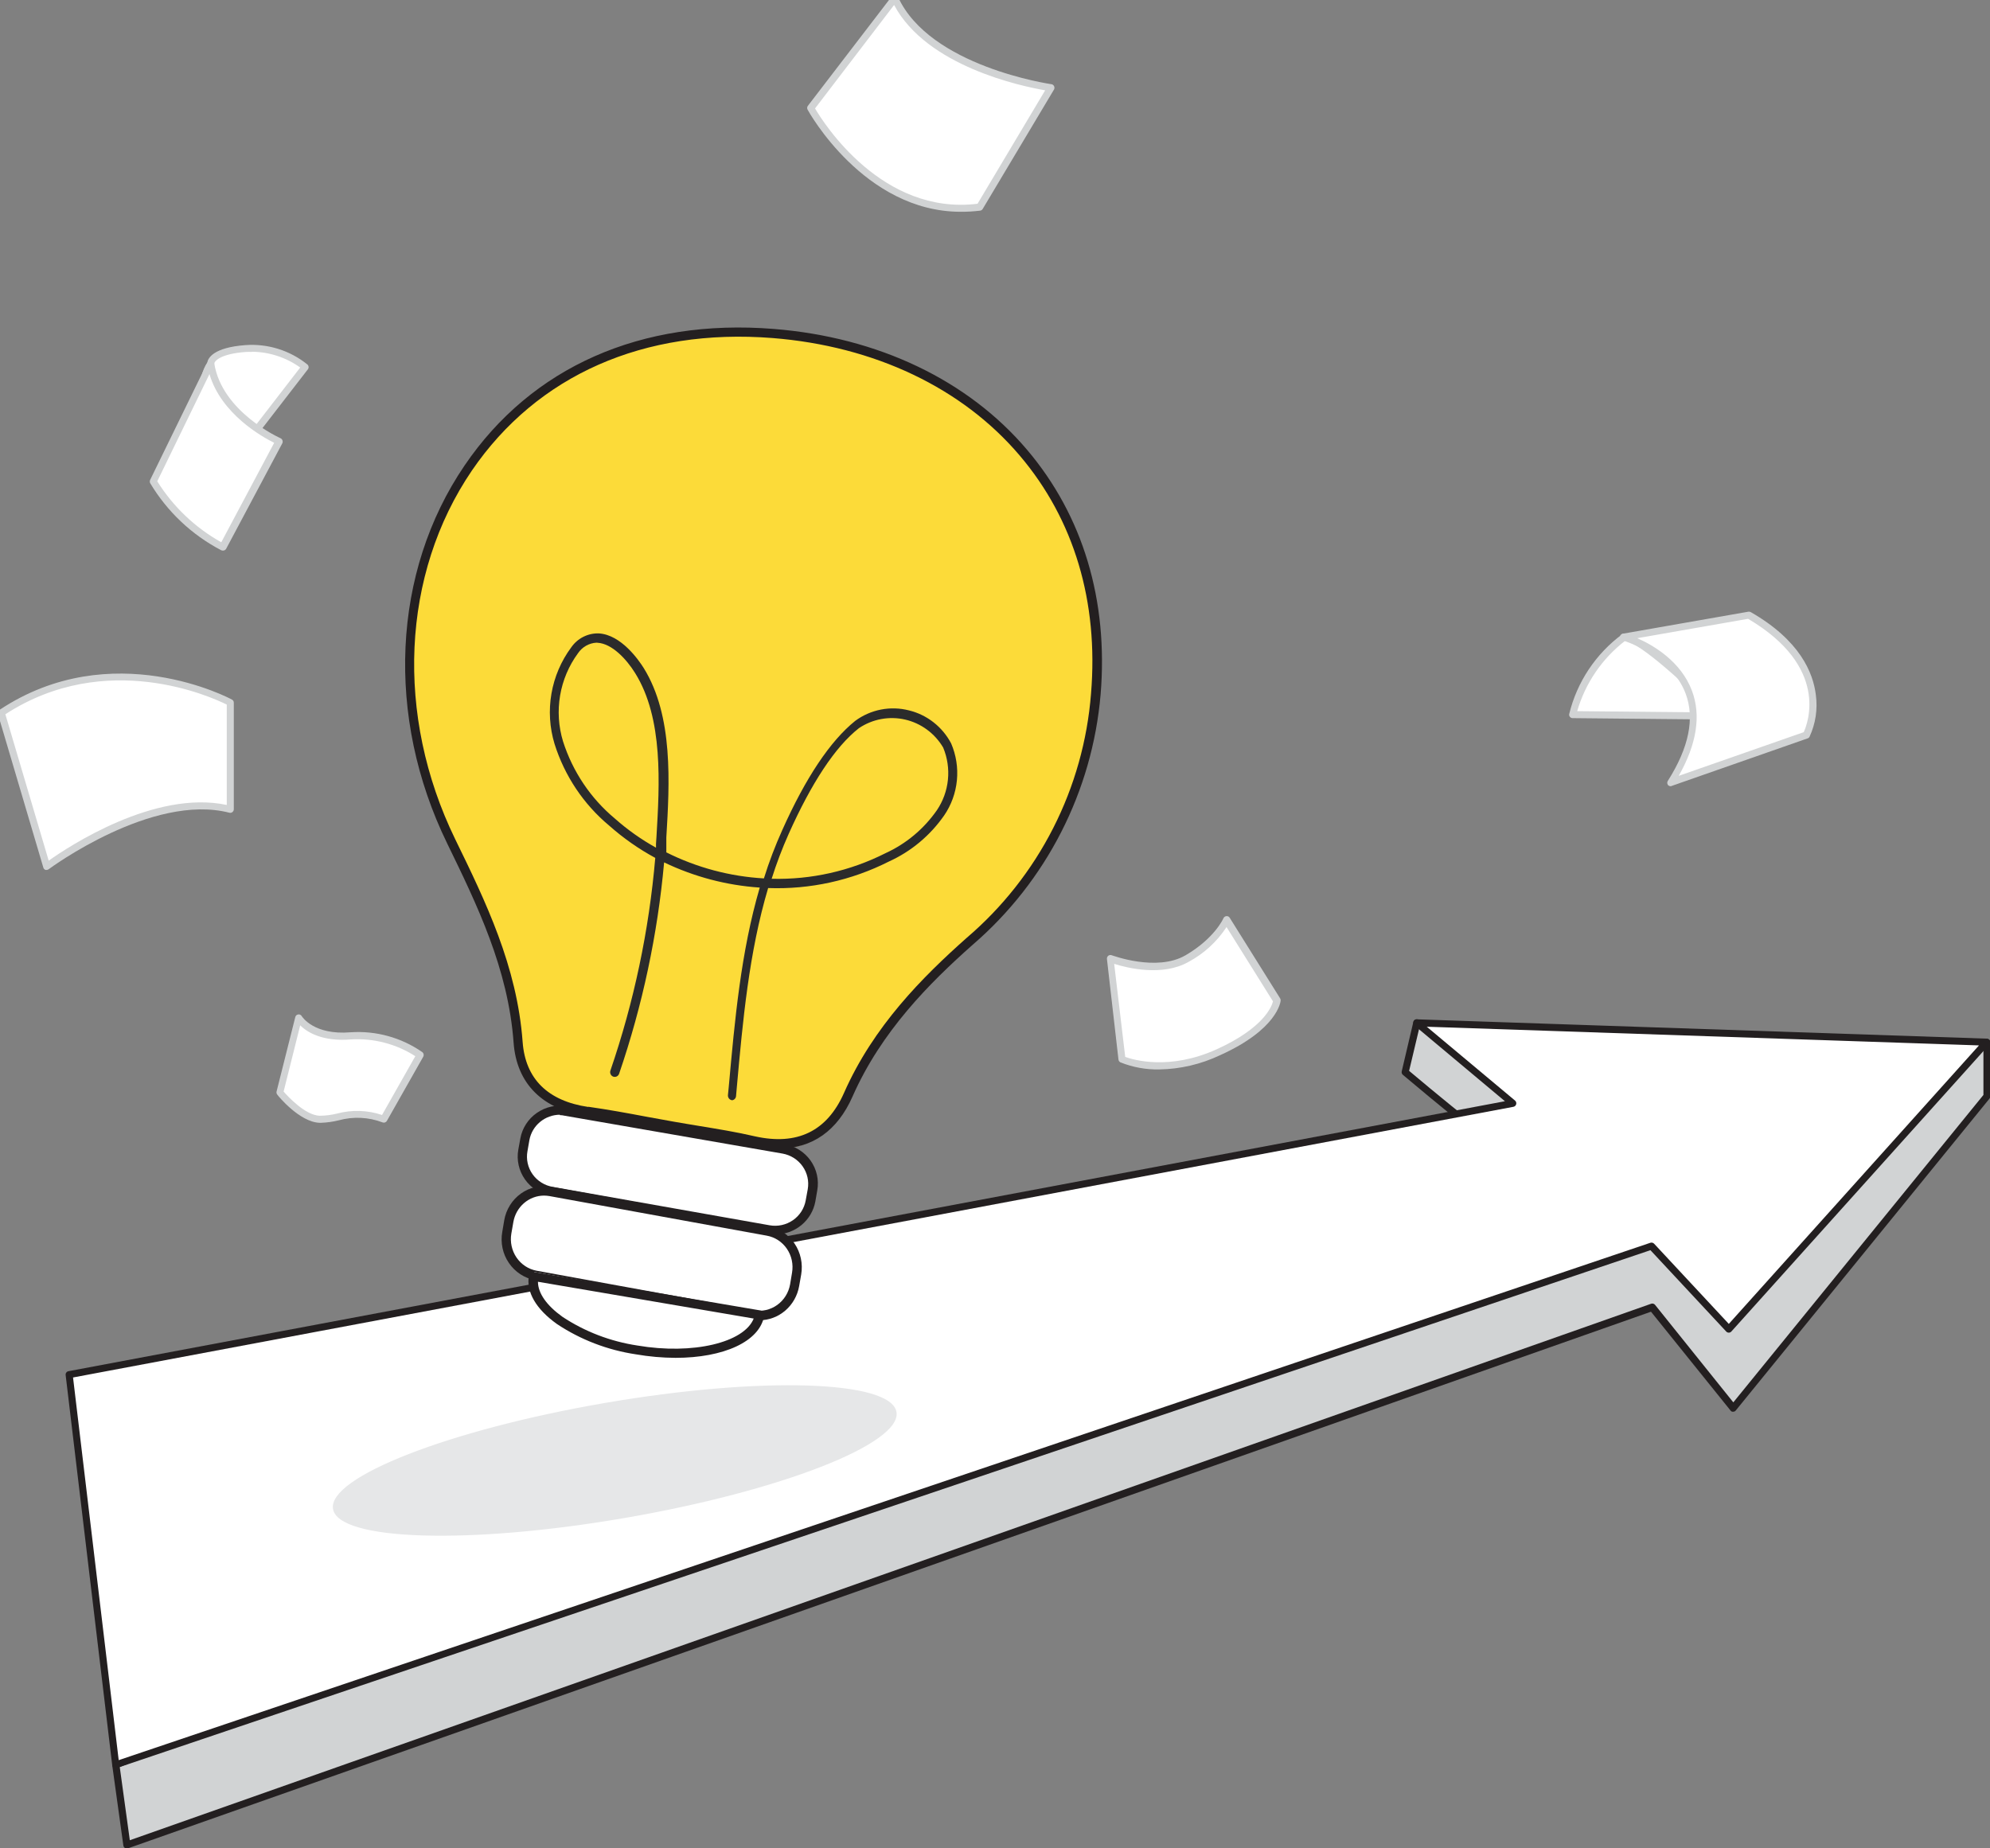 <svg width="338" height="314" viewBox="0 0 338 314" fill="none" xmlns="http://www.w3.org/2000/svg">
<rect x="0" y="0" width="338" height="314" fill="#808080" stroke="none"/>
<g clip-path="url(#clip0)">
<path d="M337.458 177.005V186.189L294.378 239.151L280.624 222.004L21.536 313.416L19.659 299.813L198.706 226.243C198.706 226.243 262.89 198.978 260.739 198.978C258.588 198.978 238.631 182.142 238.631 182.142L240.603 173.76L309.507 184.285L337.458 177.005Z" fill="#D1D3D4"/>
<path d="M21.536 314.015C21.426 314.017 21.318 313.988 21.225 313.931C21.15 313.885 21.086 313.822 21.038 313.747C20.991 313.673 20.96 313.588 20.95 313.5L19.062 299.885C19.047 299.754 19.074 299.62 19.141 299.506C19.208 299.391 19.31 299.302 19.433 299.251L198.515 225.692C220.814 216.221 253.664 202.079 259.532 199.097C255.146 196.702 242.455 186.117 238.285 182.597C238.199 182.526 238.134 182.432 238.098 182.326C238.062 182.22 238.056 182.107 238.082 181.998L240.053 173.616C240.088 173.47 240.176 173.342 240.299 173.258C240.423 173.173 240.574 173.139 240.723 173.161L309.519 183.674L337.302 176.49C337.392 176.468 337.484 176.467 337.574 176.486C337.664 176.505 337.748 176.545 337.82 176.601C337.892 176.658 337.951 176.73 337.992 176.812C338.033 176.894 338.054 176.985 338.055 177.076V186.261C338.054 186.398 338.003 186.53 337.912 186.632L294.832 239.594C294.78 239.665 294.711 239.723 294.632 239.763C294.553 239.802 294.466 239.822 294.378 239.822C294.287 239.835 294.194 239.82 294.111 239.779C294.028 239.739 293.958 239.674 293.912 239.594L280.42 222.83L21.739 313.991C21.673 314.011 21.604 314.019 21.536 314.015ZM20.341 300.185L22.049 312.614L280.444 221.477C280.562 221.435 280.69 221.431 280.81 221.465C280.93 221.5 281.036 221.571 281.114 221.669L294.402 238.229L336.884 186.009V177.807L309.722 184.86C309.643 184.878 309.562 184.878 309.483 184.86L241.117 174.418L239.336 181.914C248.729 189.829 259.365 198.235 260.787 198.379C260.931 198.381 261.071 198.43 261.185 198.519C261.299 198.607 261.381 198.73 261.42 198.87C261.551 199.564 261.611 199.852 230.087 213.478C214.719 220.112 199.137 226.734 199.017 226.794L20.341 300.185Z" fill="#231F20"/>
<path d="M11.749 233.523L256.975 187.434L240.639 173.76L337.458 177.04L293.649 225.788L280.504 211.682L19.66 299.813L11.749 233.523Z" fill="white"/>
<path d="M19.66 300.412C19.545 300.41 19.434 300.377 19.337 300.317C19.263 300.268 19.201 300.205 19.153 300.131C19.106 300.056 19.075 299.973 19.062 299.885L11.151 233.595C11.13 233.445 11.168 233.292 11.258 233.17C11.347 233.047 11.48 232.963 11.629 232.937L255.612 187.075L240.256 174.215C240.161 174.135 240.092 174.028 240.06 173.908C240.028 173.788 240.034 173.661 240.077 173.544C240.117 173.423 240.197 173.32 240.303 173.25C240.41 173.18 240.536 173.149 240.663 173.161L337.458 176.442C337.573 176.442 337.685 176.477 337.781 176.54C337.876 176.604 337.951 176.695 337.996 176.801C338.038 176.906 338.051 177.022 338.032 177.134C338.013 177.246 337.963 177.351 337.888 177.436L294.079 226.183C294.025 226.248 293.957 226.299 293.881 226.334C293.804 226.37 293.721 226.388 293.637 226.387C293.554 226.388 293.472 226.372 293.396 226.339C293.319 226.306 293.251 226.257 293.195 226.195L280.325 212.377L19.851 300.34C19.792 300.376 19.727 300.401 19.66 300.412ZM12.406 234.003L20.161 299.011L280.313 211.12C280.423 211.084 280.54 211.08 280.652 211.107C280.763 211.135 280.865 211.193 280.946 211.275L293.637 224.902L336.131 177.591L242.336 174.418L257.333 186.967C257.419 187.041 257.483 187.137 257.517 187.245C257.551 187.353 257.553 187.469 257.524 187.578C257.495 187.688 257.437 187.788 257.354 187.866C257.272 187.944 257.169 187.998 257.058 188.021L12.406 234.003Z" fill="#231F20"/>
<path d="M106.089 257.876C132.517 253.326 153.19 245.262 152.265 239.865C151.339 234.469 129.165 233.783 102.738 238.333C76.31 242.883 55.636 250.947 56.562 256.344C57.487 261.74 79.661 262.426 106.089 257.876Z" fill="#E6E7E8"/>
<path d="M99.897 189.539C92.962 188.555 88.596 184.775 88.092 177.755C87.178 165.256 82.087 154.504 76.728 143.434C56.917 102.443 80.353 52.717 131.308 56.782C165.856 59.546 188.835 84.465 186.03 118.309C184.7 134.675 177.014 149.851 164.642 160.539C156.163 168.115 148.708 176.103 144.074 186.697C141.08 193.51 135.627 196.321 128.093 194.638C123.554 193.573 118.936 192.954 114.349 192.144C109.574 191.271 104.735 190.222 99.897 189.539Z" fill="#FCDB39"/>
<path d="M132.254 195.114C130.786 195.104 129.323 194.924 127.896 194.576C124.738 193.865 121.58 193.327 118.422 192.822C117.001 192.584 115.595 192.363 114.19 192.11L109.642 191.272C106.389 190.672 103.042 190.039 99.741 189.581C92.194 188.522 87.741 184.111 87.235 177.124C86.319 164.573 81.045 153.744 75.945 143.263C65.46 121.749 66.597 97.151 78.914 79.067C90.299 62.326 108.916 54.09 131.386 55.876C149.134 57.283 164.436 64.586 174.463 76.427C183.937 87.603 188.264 101.973 186.937 117.97C185.526 134.444 177.727 149.708 165.209 160.494C157.867 167.007 149.703 175.18 144.808 186.261C142.234 192.11 137.939 195.114 132.254 195.114ZM99.931 188.016C103.263 188.49 106.642 189.107 109.895 189.723L114.427 190.545C115.832 190.798 117.237 191.019 118.643 191.257C121.801 191.778 125.07 192.3 128.243 193.043C135.381 194.624 140.465 192.205 143.355 185.661C148.376 174.295 156.698 165.979 164.167 159.34C170.25 154.154 175.249 147.815 178.878 140.688C182.506 133.562 184.692 125.787 185.311 117.812C186.606 102.241 182.437 88.267 173.215 77.407C163.456 65.898 148.534 58.801 131.212 57.425C109.358 55.702 91.23 63.749 80.161 79.92C68.176 97.531 67.086 121.527 77.303 142.536C82.482 153.143 87.82 164.13 88.767 176.982C89.225 183.305 93.078 187.036 99.915 188.048L99.931 188.016Z" fill="#231F20"/>
<path d="M93.441 202.447L130.663 209.058C133.996 209.65 137.177 207.422 137.768 204.082L138.11 202.145C138.701 198.805 136.478 195.618 133.145 195.026L95.922 188.416C92.59 187.824 89.409 190.051 88.818 193.391L88.475 195.329C87.885 198.668 90.108 201.855 93.441 202.447Z" fill="white"/>
<path d="M131.729 209.7C131.324 209.699 130.919 209.668 130.519 209.607L93.594 203.143C92.705 202.992 91.855 202.668 91.094 202.189C90.334 201.71 89.678 201.086 89.165 200.354C88.125 198.883 87.718 197.066 88.034 195.301L88.379 193.41C88.697 191.643 89.713 190.073 91.203 189.044C92.693 188.015 94.536 187.612 96.327 187.923L133.252 194.371C135.043 194.685 136.634 195.687 137.676 197.157C138.719 198.628 139.127 200.446 138.812 202.214L138.482 204.12C138.193 205.681 137.359 207.094 136.126 208.113C134.893 209.132 133.337 209.693 131.729 209.7ZM95.117 189.365C93.877 189.371 92.678 189.805 91.729 190.592C90.779 191.379 90.139 192.469 89.919 193.673L89.589 195.564C89.464 196.24 89.477 196.934 89.626 197.605C89.774 198.276 90.056 198.912 90.454 199.475C90.853 200.039 91.36 200.518 91.948 200.887C92.535 201.256 93.191 201.507 93.877 201.625L130.723 208.15C131.407 208.27 132.109 208.256 132.787 208.108C133.465 207.961 134.107 207.682 134.677 207.289C135.246 206.896 135.731 206.396 136.103 205.818C136.476 205.239 136.729 204.594 136.849 203.918L137.194 202.028C137.437 200.663 137.122 199.26 136.318 198.124C135.515 196.988 134.288 196.213 132.907 195.967L95.981 189.551C95.672 189.478 95.356 189.437 95.039 189.427L95.117 189.365Z" fill="#231F20"/>
<path d="M90.968 216.491L128.191 223.101C131.523 223.693 134.704 221.465 135.295 218.126L135.638 216.188C136.228 212.848 134.005 209.661 130.672 209.069L93.45 202.459C90.117 201.867 86.936 204.095 86.345 207.434L86.003 209.372C85.412 212.712 87.635 215.899 90.968 216.491Z" fill="white"/>
<path d="M128.982 224.285C128.582 224.288 128.182 224.25 127.789 224.173L90.868 217.462C89.078 217.131 87.486 216.087 86.44 214.558C85.919 213.8 85.551 212.944 85.357 212.038C85.163 211.132 85.146 210.195 85.309 209.283L85.639 207.315C85.796 206.403 86.127 205.531 86.612 204.751C87.098 203.97 87.728 203.295 88.468 202.765C89.207 202.234 90.041 201.859 90.922 201.66C91.803 201.461 92.713 201.442 93.601 201.605L130.521 208.331C132.313 208.662 133.904 209.708 134.946 211.241C135.988 212.774 136.396 214.669 136.081 216.51L135.735 218.478C135.449 220.105 134.616 221.576 133.382 222.637C132.148 223.698 130.591 224.282 128.982 224.285ZM92.392 203.105C91.152 203.111 89.953 203.563 89.004 204.382C88.054 205.201 87.414 206.336 87.194 207.589L86.848 209.574C86.61 210.991 86.928 212.448 87.731 213.626C88.534 214.804 89.757 215.609 91.135 215.865L128.056 222.592C129.438 222.836 130.858 222.511 132.007 221.686C133.157 220.862 133.944 219.604 134.196 218.188L134.526 216.204C134.648 215.501 134.634 214.781 134.484 214.084C134.334 213.387 134.052 212.728 133.654 212.143C133.256 211.559 132.749 211.061 132.163 210.678C131.577 210.295 130.923 210.035 130.239 209.912L93.318 203.185C93.012 203.135 92.702 203.108 92.392 203.105Z" fill="#231F20"/>
<path d="M90.737 216.081C89.804 221.416 97.582 227.295 108.127 229.17C118.672 231.044 127.968 228.273 128.901 222.922L90.737 216.081Z" fill="white"/>
<path d="M114.736 230.667C112.48 230.656 110.229 230.457 108.009 230.071C103.192 229.351 98.608 227.59 94.601 224.923C91.038 222.387 89.353 219.469 89.83 216.704C89.868 216.506 89.987 216.33 90.16 216.216C90.333 216.101 90.546 216.057 90.752 216.093L129.162 222.616C129.367 222.66 129.548 222.774 129.671 222.937C129.73 223.018 129.772 223.11 129.794 223.207C129.816 223.304 129.817 223.404 129.798 223.502C129.051 227.932 122.864 230.667 114.736 230.667ZM91.372 217.743C91.372 219.683 92.852 221.776 95.539 223.701C99.347 226.22 103.696 227.885 108.263 228.574C117.695 230.178 126.379 228.085 128.017 223.991L91.372 217.743Z" fill="#231F20"/>
<path d="M124.338 185.998C125.744 170.901 127.007 155.313 133.417 141.342C136.198 135.284 140.482 127.387 145.821 123.168C150.488 119.489 158.976 121.361 161.629 126.721C162.421 128.564 162.73 130.575 162.529 132.568C162.328 134.561 161.622 136.472 160.478 138.123C158.13 141.403 154.948 144.008 151.255 145.671C143.549 149.369 134.928 150.773 126.435 149.712C117.941 148.65 109.94 145.17 103.399 139.692C99.086 136.175 95.885 131.501 94.176 126.229C93.355 123.593 93.176 120.801 93.654 118.083C94.132 115.365 95.253 112.798 96.925 110.593C100.825 105.836 105.716 110.197 108.114 114.034C113.373 122.28 112.414 134.126 111.854 143.419C110.926 156.59 108.239 169.58 103.862 182.049" fill="#FCDB39"/>
<path d="M124.36 186.909C124.153 186.889 123.963 186.788 123.828 186.628C123.694 186.467 123.626 186.26 123.639 186.05L123.78 184.618C124.798 173.339 125.832 161.741 129.043 150.78C123.412 150.402 117.901 148.951 112.799 146.5C111.695 158.74 109.128 170.797 105.155 182.407C105.087 182.604 104.946 182.767 104.761 182.859C104.577 182.951 104.364 182.966 104.168 182.9C103.973 182.831 103.812 182.688 103.719 182.501C103.626 182.315 103.607 182.098 103.667 181.898C107.676 170.212 110.239 158.065 111.296 145.736C108.487 144.217 105.859 142.376 103.463 140.248C99.121 136.627 95.901 131.81 94.19 126.375C93.351 123.608 93.171 120.679 93.664 117.827C94.157 114.976 95.309 112.284 97.025 109.973C97.552 109.211 98.258 108.596 99.079 108.182C99.899 107.768 100.809 107.568 101.725 107.602C105.531 107.841 108.507 112.168 109.337 113.489C114.397 121.65 113.723 133.089 113.175 142.268V143.446C113.175 143.891 113.175 144.352 113.175 144.798C118.35 147.39 123.987 148.894 129.748 149.221C130.625 146.411 131.671 143.659 132.881 140.98C136.844 132.118 141.011 125.882 145.256 122.461C146.556 121.503 148.049 120.847 149.627 120.539C151.205 120.231 152.83 120.279 154.388 120.68C155.903 121.048 157.323 121.737 158.557 122.702C159.791 123.667 160.81 124.886 161.547 126.28C162.397 128.251 162.736 130.41 162.53 132.552C162.324 134.694 161.581 136.747 160.372 138.514C157.991 141.94 154.744 144.649 150.973 146.357C144.616 149.574 137.566 151.122 130.469 150.859C127.21 161.789 126.161 173.434 125.143 184.762L125.017 186.193C125.005 186.371 124.933 186.539 124.813 186.669C124.693 186.8 124.533 186.884 124.36 186.909ZM131.064 149.284C137.76 149.462 144.396 147.971 150.394 144.941C153.89 143.346 156.902 140.83 159.119 137.655C160.167 136.114 160.815 134.329 161.004 132.466C161.193 130.603 160.916 128.721 160.199 126.996C159.494 125.8 158.558 124.762 157.447 123.945C156.335 123.127 155.072 122.547 153.734 122.239C152.396 121.932 151.01 121.903 149.661 122.154C148.311 122.405 147.026 122.932 145.882 123.702C141.841 126.884 137.831 133.009 133.962 141.648C132.852 144.134 131.884 146.684 131.064 149.284ZM101.302 109.177C100.679 109.212 100.072 109.392 99.528 109.704C98.985 110.016 98.52 110.451 98.169 110.975C96.614 113.091 95.574 115.55 95.133 118.151C94.692 120.753 94.863 123.424 95.631 125.946C97.272 131.08 100.327 135.629 104.435 139.055C106.579 140.957 108.922 142.616 111.421 144.002C111.421 143.78 111.421 143.573 111.421 143.35L111.499 142.173C112.032 133.216 112.69 122.064 107.881 114.348C106.393 111.946 103.933 109.336 101.505 109.193L101.302 109.177Z" fill="#2B2B2B"/>
<path d="M178.501 14.89C178.501 14.89 157.588 12.004 151.972 -0.281L137.716 18.387C137.716 18.387 148.1 37.665 166.396 35.151L178.501 14.89Z" fill="white"/>
<path d="M163.181 35.977C146.726 35.977 137.285 18.854 137.19 18.662C137.128 18.566 137.095 18.453 137.095 18.339C137.095 18.224 137.128 18.112 137.19 18.015L151.494 -0.653C151.559 -0.734 151.644 -0.797 151.74 -0.837C151.836 -0.876 151.94 -0.891 152.044 -0.88C152.146 -0.867 152.243 -0.828 152.326 -0.767C152.41 -0.706 152.477 -0.626 152.522 -0.533C157.923 11.31 178.37 14.267 178.573 14.303C178.67 14.313 178.763 14.348 178.843 14.405C178.922 14.461 178.986 14.538 179.027 14.627C179.074 14.715 179.098 14.814 179.098 14.914C179.098 15.014 179.074 15.113 179.027 15.201L166.909 35.498C166.864 35.575 166.801 35.641 166.727 35.691C166.653 35.74 166.568 35.773 166.479 35.785C165.385 35.918 164.283 35.982 163.181 35.977ZM138.433 18.422C139.902 20.937 149.845 36.611 166.037 34.612L177.521 15.345C173.518 14.65 157.409 11.286 151.864 0.844L138.433 18.422Z" fill="#D1D3D4"/>
<path d="M39.114 119.324C39.114 119.324 19.265 108.392 0.205 121.085L7.937 147.189C7.937 147.189 25.491 134.017 39.114 137.501V119.324Z" fill="white"/>
<path d="M7.937 147.787C7.873 147.799 7.809 147.799 7.745 147.787C7.655 147.757 7.573 147.705 7.506 147.636C7.44 147.567 7.391 147.484 7.363 147.392L-0.357 121.288C-0.398 121.166 -0.397 121.033 -0.353 120.911C-0.31 120.789 -0.227 120.686 -0.118 120.617C19.002 107.877 39.198 118.725 39.401 118.845C39.495 118.894 39.574 118.968 39.629 119.059C39.684 119.15 39.712 119.254 39.712 119.36V137.489C39.71 137.58 39.687 137.669 39.646 137.75C39.605 137.831 39.545 137.902 39.473 137.956C39.402 138.014 39.318 138.054 39.229 138.072C39.139 138.091 39.047 138.088 38.959 138.064C25.814 134.687 8.462 147.524 8.295 147.643C8.192 147.725 8.067 147.775 7.937 147.787ZM0.91 121.336L8.271 146.207C11.641 143.812 26.292 134.136 38.517 136.747V119.695C35.947 118.414 18.046 110.212 0.91 121.336Z" fill="#D1D3D4"/>
<path d="M35.792 61.788C35.792 61.788 35.672 59.644 41.767 59.201C45.406 58.946 49.008 60.066 51.865 62.338L35.792 83.138C35.792 83.138 32.314 66.386 35.792 61.788Z" fill="white"/>
<path d="M35.792 83.737H35.661C35.549 83.713 35.447 83.658 35.366 83.577C35.285 83.496 35.23 83.394 35.207 83.282C35.063 82.587 31.777 66.517 35.207 61.584C35.326 60.878 36.175 59.033 41.684 58.626C45.483 58.347 49.246 59.524 52.211 61.919C52.326 62.019 52.398 62.159 52.414 62.31C52.429 62.461 52.387 62.613 52.295 62.734L36.258 83.497C36.206 83.572 36.136 83.633 36.055 83.675C35.974 83.716 35.883 83.738 35.792 83.737ZM42.771 59.788C42.441 59.77 42.109 59.77 41.779 59.788C37.453 60.099 36.425 61.333 36.39 61.776C36.392 61.906 36.35 62.032 36.27 62.135C33.534 65.727 35.41 77.701 36.127 81.701L50.992 62.434C48.593 60.714 45.722 59.777 42.771 59.752V59.788Z" fill="#D1D3D4"/>
<path d="M35.792 61.788L26.029 81.785C28.873 86.513 32.957 90.368 37.835 92.933L47.395 74.971C47.395 74.971 37.13 70.517 35.792 61.788Z" fill="white"/>
<path d="M37.835 93.532C37.735 93.531 37.637 93.506 37.549 93.46C32.562 90.85 28.393 86.909 25.503 82.072C25.462 81.986 25.44 81.892 25.44 81.797C25.44 81.701 25.462 81.607 25.503 81.521L35.266 61.524C35.321 61.409 35.41 61.315 35.522 61.255C35.634 61.194 35.762 61.171 35.888 61.189C36.015 61.206 36.133 61.264 36.223 61.355C36.314 61.446 36.372 61.564 36.389 61.692C37.668 69.99 47.539 74.397 47.646 74.444C47.721 74.478 47.787 74.526 47.843 74.585C47.898 74.645 47.941 74.715 47.969 74.792C48.029 74.946 48.029 75.117 47.969 75.271L38.409 93.232C38.352 93.332 38.268 93.413 38.166 93.466C38.064 93.519 37.95 93.542 37.835 93.532ZM26.71 81.761C29.405 86.077 33.146 89.64 37.584 92.119L46.571 75.223C44.48 74.193 37.56 70.313 35.577 63.548L26.71 81.761Z" fill="#D1D3D4"/>
<path d="M208.362 156.289C208.362 156.289 206.916 159.881 201.67 162.875C196.424 165.869 188.609 162.875 188.609 162.875L190.556 179.962C190.556 179.962 197.392 183.1 206.964 178.765C216.536 174.43 216.918 169.964 216.918 169.964L208.362 156.289Z" fill="white"/>
<path d="M196.89 181.675C194.642 181.715 192.408 181.308 190.317 180.477C190.224 180.433 190.143 180.366 190.082 180.283C190.022 180.199 189.983 180.101 189.971 179.998L188.011 162.899C188.002 162.797 188.018 162.695 188.058 162.601C188.097 162.507 188.159 162.424 188.238 162.36C188.321 162.297 188.418 162.257 188.52 162.242C188.623 162.228 188.727 162.239 188.824 162.276C188.895 162.276 196.436 165.15 201.371 162.276C206.307 159.402 207.788 156.026 207.8 155.99C207.845 155.89 207.914 155.805 208.003 155.742C208.091 155.679 208.194 155.64 208.302 155.63C208.412 155.617 208.524 155.636 208.624 155.685C208.724 155.734 208.807 155.81 208.864 155.906L217.432 169.605C217.495 169.713 217.524 169.838 217.516 169.964C217.516 170.167 216.978 174.873 207.203 179.268C203.975 180.796 200.459 181.617 196.89 181.675ZM191.118 179.543C192.516 180.058 198.647 181.878 206.653 178.25C214.66 174.622 216.022 170.946 216.213 170.107L208.326 157.486C206.709 159.962 204.499 161.991 201.897 163.39C197.476 165.916 191.501 164.456 189.242 163.737L191.118 179.543Z" fill="#D1D3D4"/>
<path d="M275.856 108.248C271.516 111.501 268.427 116.152 267.108 121.42L292.442 121.671C292.442 121.671 279.488 108.308 275.856 108.248Z" fill="white"/>
<path d="M292.442 122.246L267.108 121.994C267.018 121.996 266.929 121.976 266.848 121.936C266.767 121.897 266.697 121.839 266.642 121.767C266.585 121.698 266.545 121.616 266.526 121.529C266.507 121.441 266.51 121.35 266.535 121.264C267.861 115.847 271.041 111.067 275.521 107.757C275.621 107.693 275.737 107.656 275.856 107.649C279.632 107.721 291.534 119.851 292.872 121.228C292.955 121.312 293.011 121.42 293.033 121.536C293.055 121.652 293.042 121.772 292.996 121.881C292.95 121.99 292.873 122.082 292.774 122.147C292.676 122.212 292.56 122.247 292.442 122.246ZM267.885 120.809L291.008 121.036C285.941 115.935 278.544 109.23 276.023 108.859C272.114 111.876 269.264 116.061 267.885 120.809Z" fill="#D1D3D4"/>
<path d="M306.794 124.904C306.794 124.904 312.709 113.672 297.019 104.548L275.856 108.248C275.856 108.248 295.693 114.055 283.755 132.963L306.794 124.904Z" fill="white"/>
<path d="M283.755 133.562C283.665 133.56 283.577 133.539 283.496 133.5C283.416 133.461 283.345 133.404 283.288 133.334C283.218 133.232 283.18 133.111 283.18 132.987C283.18 132.863 283.218 132.742 283.288 132.64C286.873 126.988 287.877 121.994 286.3 117.815C283.838 111.277 275.796 108.847 275.724 108.823C275.646 108.819 275.569 108.799 275.498 108.766C275.427 108.732 275.363 108.684 275.31 108.626C275.204 108.508 275.149 108.353 275.157 108.194C275.16 108.115 275.18 108.038 275.213 107.967C275.247 107.896 275.294 107.832 275.353 107.779C275.411 107.727 275.479 107.686 275.553 107.659C275.627 107.633 275.705 107.621 275.784 107.625L296.959 103.913C297.099 103.89 297.242 103.915 297.366 103.985C305.731 108.775 307.965 114.295 308.419 118.043C308.749 120.463 308.38 122.927 307.356 125.144C307.324 125.211 307.279 125.271 307.224 125.32C307.168 125.37 307.103 125.407 307.033 125.431L283.994 133.49C283.92 133.53 283.838 133.554 283.755 133.562ZM278.09 108.415C280.827 109.613 285.499 112.355 287.375 117.336C288.953 121.527 288.2 126.389 285.129 131.801L306.364 124.377C307.081 122.809 310.702 113.253 296.911 105.123L278.09 108.415Z" fill="#D1D3D4"/>
<path d="M71.685 179.521C68.236 177.145 64.091 175.998 59.914 176.264C53.186 176.827 51.047 173.235 51.047 173.235L47.868 185.88C47.868 185.88 51.453 190.322 54.644 190.43C57.835 190.538 60.356 188.514 65.519 190.43L71.685 179.521Z" fill="white"/>
<path d="M54.54 190.738H54.265C50.895 190.619 47.215 186.164 47.095 185.949C47.036 185.876 46.994 185.791 46.973 185.7C46.952 185.608 46.953 185.513 46.976 185.422L50.154 172.777C50.181 172.661 50.242 172.557 50.33 172.478C50.417 172.398 50.527 172.348 50.644 172.334C50.76 172.311 50.88 172.325 50.988 172.375C51.095 172.424 51.184 172.506 51.242 172.609C51.326 172.741 53.321 175.878 59.535 175.363C63.861 175.067 68.16 176.254 71.724 178.728C71.84 178.816 71.921 178.943 71.952 179.086C71.983 179.229 71.961 179.378 71.892 179.506L65.713 190.415C65.643 190.536 65.533 190.628 65.402 190.677C65.271 190.725 65.128 190.725 64.996 190.679C62.608 189.765 59.992 189.64 57.528 190.319C56.549 190.563 55.548 190.703 54.54 190.738ZM48.171 185.434C48.936 186.308 51.851 189.457 54.301 189.541C55.296 189.533 56.287 189.409 57.253 189.17C59.766 188.496 62.422 188.579 64.889 189.409L70.541 179.423C67.288 177.34 63.461 176.342 59.607 176.573C54.827 176.98 52.174 175.375 50.991 174.178L48.171 185.434Z" fill="#D1D3D4"/>
</g>
<defs>
<clipPath id="clip0">
<rect width="338" height="314" fill="white"/>
</clipPath>
</defs>
</svg>
